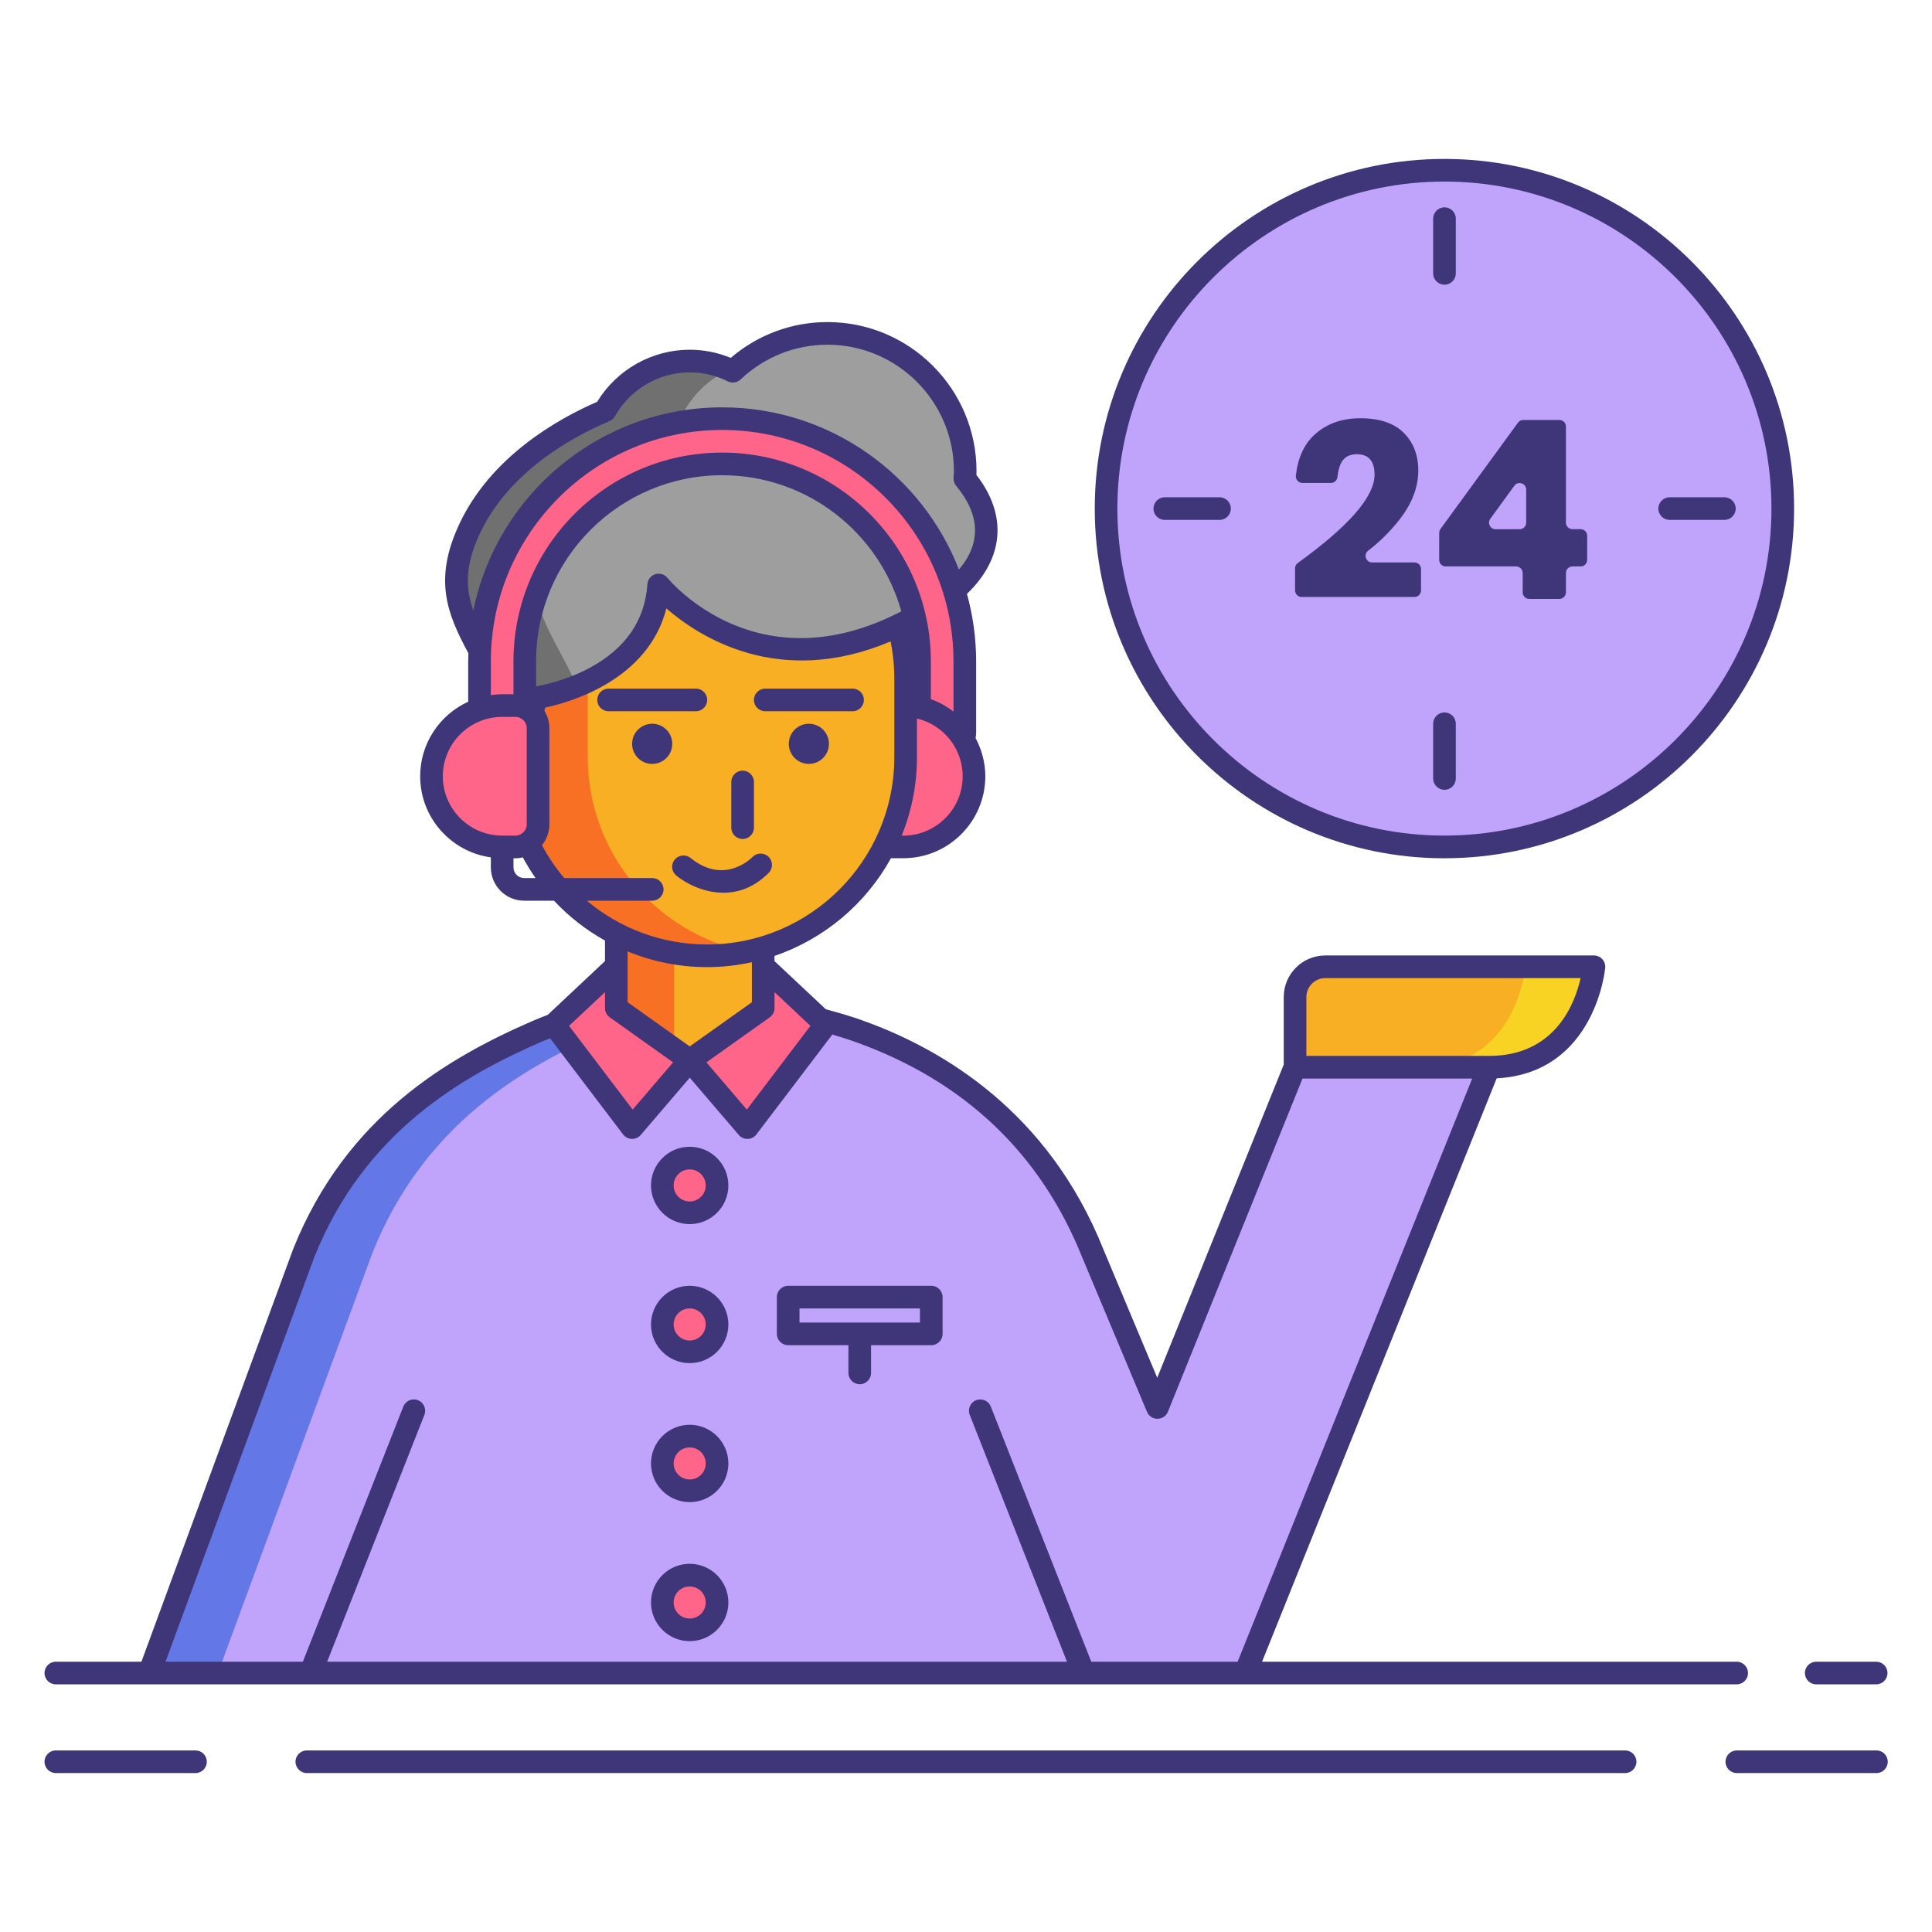 <svg width="50" height="50" viewBox="0 0 50 50" fill="none" xmlns="http://www.w3.org/2000/svg">
<path d="M24.94 19.14C24.689 18.728 24.281 18.424 23.798 18.311C23.663 18.279 23.523 18.261 23.379 18.261H22.449V21.919H23.379C24.389 21.919 25.208 21.1 25.208 20.09C25.208 19.741 25.109 19.417 24.94 19.14Z" fill="#FF6489"/>
<path d="M33.516 27.621V25.804C33.516 25.371 33.866 25.02 34.299 25.02H39.537H41.251C41.251 25.02 41.037 27.621 38.538 27.621H33.516Z" fill="#F8AF23"/>
<path d="M39.537 25.02H39.478C39.478 25.02 39.264 27.621 36.766 27.621H38.539C41.037 27.621 41.251 25.02 41.251 25.02H39.537Z" fill="#F8D323"/>
<path d="M13.899 26.693C11.791 27.61 9.204 29.078 7.864 32.429L3.867 43.298H17.761H18.384H32.231L38.537 27.62H33.514L29.958 36.425L28.282 32.429C26.945 29.088 24.424 27.477 22.264 26.699C22.264 26.699 17.809 24.991 13.899 26.693Z" fill="#C0A3FA"/>
<path d="M36.763 27.62L30.457 43.298H32.23L38.536 27.62H36.763Z" fill="#C0A3FA"/>
<path d="M15.673 26.692C16.673 26.256 17.709 26.045 18.698 25.971C17.243 25.867 15.525 25.985 13.899 26.692C11.791 27.61 9.204 29.078 7.864 32.428L3.867 43.297H5.64L9.637 32.428C10.977 29.078 13.565 27.61 15.673 26.692Z" fill="#6377E7"/>
<path d="M17.85 27.441C16.805 27.441 15.949 27.406 15.949 26.36V24.253C15.949 23.207 16.805 22.352 17.85 22.352C18.896 22.352 19.751 23.207 19.751 24.253V26.36C19.751 27.406 18.896 27.441 17.85 27.441Z" fill="#F8AF23"/>
<path d="M17.447 22.955C17.447 22.763 17.455 22.575 17.468 22.39C16.604 22.569 15.949 23.338 15.949 24.252V26.36C15.949 27.267 16.593 27.414 17.447 27.437V22.955Z" fill="#F87023"/>
<path d="M18.297 24.735C15.47 24.735 13.156 22.422 13.156 19.594V17.561C13.156 14.733 15.47 12.419 18.297 12.419C21.125 12.419 23.438 14.733 23.438 17.561V19.594C23.438 22.422 21.125 24.735 18.297 24.735Z" fill="#F8AF23"/>
<path d="M15.21 19.594V17.561C15.21 15.084 16.984 13.002 19.324 12.523C18.992 12.455 18.649 12.419 18.297 12.419C15.47 12.419 13.156 14.733 13.156 17.561V19.594C13.156 22.422 15.47 24.735 18.297 24.735C18.649 24.735 18.992 24.7 19.324 24.631C16.984 24.152 15.21 22.071 15.21 19.594Z" fill="#F87023"/>
<path d="M16.879 19.77C17.166 19.77 17.398 19.537 17.398 19.25C17.398 18.963 17.166 18.731 16.879 18.731C16.592 18.731 16.359 18.963 16.359 19.25C16.359 19.537 16.592 19.77 16.879 19.77Z" fill="#3F3679"/>
<path d="M20.933 19.77C21.22 19.77 21.453 19.537 21.453 19.25C21.453 18.963 21.22 18.731 20.933 18.731C20.647 18.731 20.414 18.963 20.414 19.25C20.414 19.537 20.647 19.77 20.933 19.77Z" fill="#3F3679"/>
<path d="M37.381 21.919C42.218 21.919 46.138 17.998 46.138 13.162C46.138 8.326 42.218 4.406 37.381 4.406C32.545 4.406 28.625 8.326 28.625 13.162C28.625 17.998 32.545 21.919 37.381 21.919Z" fill="#C0A3FA"/>
<path d="M37.382 4.406C37.035 4.406 36.693 4.428 36.355 4.468C40.707 4.976 44.085 8.674 44.085 13.162C44.085 17.651 40.707 21.348 36.355 21.857C36.693 21.896 37.035 21.919 37.382 21.919C42.219 21.919 46.139 17.998 46.139 13.162C46.139 8.326 42.219 4.406 37.382 4.406Z" fill="#C0A3FA"/>
<path d="M35.573 12.286C35.573 11.932 35.419 11.755 35.113 11.755C34.941 11.755 34.815 11.816 34.735 11.936C34.672 12.032 34.631 12.169 34.612 12.348C34.603 12.434 34.53 12.499 34.444 12.499H33.706C33.602 12.499 33.525 12.407 33.537 12.305C33.59 11.844 33.753 11.491 34.026 11.244C34.337 10.964 34.729 10.824 35.204 10.824C35.7 10.824 36.074 10.949 36.326 11.199C36.578 11.449 36.705 11.775 36.705 12.176C36.705 12.62 36.534 13.055 36.194 13.479C35.962 13.768 35.7 14.027 35.406 14.254C35.279 14.353 35.351 14.556 35.512 14.556H36.606C36.7 14.556 36.776 14.633 36.776 14.726V15.279C36.776 15.373 36.7 15.449 36.606 15.449H33.685C33.592 15.449 33.516 15.373 33.516 15.279V14.708C33.516 14.653 33.543 14.602 33.587 14.57C34.911 13.615 35.573 12.853 35.573 12.286Z" fill="#3F3679"/>
<path d="M37.246 14.49V13.79C37.246 13.754 37.258 13.719 37.279 13.69L39.285 10.939C39.317 10.895 39.368 10.869 39.422 10.869H40.356C40.45 10.869 40.526 10.945 40.526 11.039V13.525C40.526 13.619 40.602 13.695 40.696 13.695H40.906C41 13.695 41.076 13.772 41.076 13.865V14.489C41.076 14.583 41 14.659 40.906 14.659H40.696C40.602 14.659 40.526 14.736 40.526 14.829V15.33C40.526 15.424 40.45 15.5 40.356 15.5H39.577C39.483 15.5 39.407 15.424 39.407 15.33V14.829C39.407 14.735 39.331 14.659 39.237 14.659H37.416C37.322 14.66 37.246 14.584 37.246 14.49ZM39.19 12.572L38.569 13.426C38.487 13.538 38.567 13.696 38.706 13.696H39.328C39.422 13.696 39.498 13.62 39.498 13.526V12.672C39.498 12.507 39.287 12.439 39.19 12.572Z" fill="#3F3679"/>
<path d="M15.952 26.089L17.852 27.441L16.361 29.183L14.336 26.517L15.952 25V26.089Z" fill="#FF6489"/>
<path d="M19.753 26.089L17.852 27.441L19.343 29.183L21.368 26.517L19.753 25V26.089Z" fill="#FF6489"/>
<path d="M17.849 31.388C18.24 31.388 18.557 31.071 18.557 30.68C18.557 30.289 18.24 29.972 17.849 29.972C17.458 29.972 17.141 30.289 17.141 30.68C17.141 31.071 17.458 31.388 17.849 31.388Z" fill="#FF6489"/>
<path d="M17.849 34.985C18.24 34.985 18.557 34.668 18.557 34.277C18.557 33.886 18.24 33.569 17.849 33.569C17.458 33.569 17.141 33.886 17.141 34.277C17.141 34.668 17.458 34.985 17.849 34.985Z" fill="#FF6489"/>
<path d="M17.849 38.583C18.24 38.583 18.557 38.266 18.557 37.874C18.557 37.483 18.24 37.166 17.849 37.166C17.458 37.166 17.141 37.483 17.141 37.874C17.141 38.266 17.458 38.583 17.849 38.583Z" fill="#FF6489"/>
<path d="M17.849 42.18C18.24 42.18 18.557 41.863 18.557 41.472C18.557 41.081 18.24 40.764 17.849 40.764C17.458 40.764 17.141 41.081 17.141 41.472C17.141 41.863 17.458 42.18 17.849 42.18Z" fill="#FF6489"/>
<path d="M24.971 12.385C24.974 12.321 24.98 12.257 24.98 12.192C24.98 10.224 23.385 8.628 21.416 8.628C20.466 8.628 19.606 9.002 18.967 9.607C18.63 9.441 18.253 9.344 17.852 9.344C16.91 9.344 16.09 9.863 15.659 10.63C14.672 11.046 12.952 11.982 12.154 13.686C10.997 16.153 13.188 16.828 13.158 19.269H13.64L13.854 18.061C13.854 18.061 16.873 17.672 17.048 15.14C17.048 15.14 19.794 18.51 24.177 15.666C25.793 14.617 25.822 13.412 24.971 12.385Z" fill="#9E9E9E"/>
<path d="M14.207 13.686C15.006 11.982 16.725 11.047 17.713 10.631C17.975 10.164 18.382 9.79 18.873 9.568C18.56 9.428 18.216 9.345 17.852 9.345C16.91 9.345 16.09 9.864 15.659 10.631C14.672 11.047 12.952 11.982 12.154 13.686C10.997 16.153 13.188 16.828 13.158 19.27H13.64L13.854 18.062C13.854 18.062 14.335 17.999 14.924 17.764C14.38 16.4 13.329 15.559 14.207 13.686Z" fill="#707070"/>
<path d="M24.94 19.14C24.957 19.084 24.969 19.026 24.969 18.965V17.114C24.969 13.652 22.152 10.835 18.69 10.835C15.227 10.835 12.41 13.652 12.41 17.114V18.261C12.41 18.584 12.672 18.847 12.996 18.847C13.32 18.847 13.582 18.584 13.582 18.261V17.114C13.582 14.298 15.873 12.007 18.69 12.007C21.506 12.007 23.797 14.298 23.797 17.114V18.311C24.28 18.424 24.689 18.728 24.94 19.14Z" fill="#FF6489"/>
<path d="M13.337 21.919H12.993C11.983 21.919 11.164 21.1 11.164 20.09C11.164 19.08 11.983 18.261 12.993 18.261H13.337C13.661 18.261 13.923 18.523 13.923 18.847V21.333C13.923 21.657 13.661 21.919 13.337 21.919Z" fill="#FF6489"/>
<path d="M5.059 45.301H1.445C1.283 45.301 1.152 45.432 1.152 45.594C1.152 45.756 1.283 45.887 1.445 45.887H5.059C5.221 45.887 5.352 45.756 5.352 45.594C5.352 45.432 5.22 45.301 5.059 45.301Z" fill="#3F3679"/>
<path d="M48.562 45.301H44.949C44.787 45.301 44.656 45.432 44.656 45.594C44.656 45.756 44.787 45.887 44.949 45.887H48.562C48.724 45.887 48.855 45.756 48.855 45.594C48.855 45.432 48.724 45.301 48.562 45.301Z" fill="#3F3679"/>
<path d="M42.057 45.301H7.941C7.779 45.301 7.648 45.432 7.648 45.594C7.648 45.756 7.779 45.887 7.941 45.887H42.057C42.219 45.887 42.35 45.756 42.35 45.594C42.35 45.432 42.219 45.301 42.057 45.301Z" fill="#3F3679"/>
<path d="M47.004 43.591H48.556C48.717 43.591 48.848 43.46 48.848 43.298C48.848 43.136 48.717 43.005 48.556 43.005H47.004C46.842 43.005 46.711 43.136 46.711 43.298C46.711 43.46 46.842 43.591 47.004 43.591Z" fill="#3F3679"/>
<path d="M1.445 43.591H3.864H8.036H8.037H8.037H28.042H28.043H28.043H32.228H44.945C45.107 43.591 45.238 43.46 45.238 43.298C45.238 43.136 45.107 43.005 44.945 43.005H32.662L38.734 27.907C41.287 27.774 41.541 25.072 41.543 25.044C41.55 24.962 41.522 24.882 41.467 24.822C41.411 24.761 41.333 24.727 41.251 24.727H34.299C33.706 24.727 33.223 25.21 33.223 25.803V27.551L29.949 35.656L28.55 32.32C27.133 28.777 24.401 27.158 22.365 26.425C22.351 26.42 22.034 26.299 21.497 26.153L21.379 26.121C21.377 26.12 21.375 26.121 21.373 26.12L20.044 24.873V24.739C21.335 24.299 22.408 23.389 23.058 22.211H23.378C24.548 22.211 25.5 21.259 25.5 20.089C25.5 19.744 25.41 19.406 25.248 19.101C25.256 19.055 25.262 19.009 25.262 18.964V17.114C25.262 16.51 25.178 15.926 25.025 15.37C25.986 14.444 26.076 13.332 25.269 12.29C25.271 12.258 25.272 12.225 25.272 12.192C25.272 10.065 23.542 8.335 21.415 8.335C20.493 8.335 19.611 8.662 18.912 9.262C18.573 9.122 18.217 9.051 17.851 9.051C16.872 9.051 15.963 9.565 15.454 10.399C14.435 10.841 12.706 11.814 11.887 13.562C11.214 14.998 11.572 15.88 12.11 16.884C12.113 16.89 12.118 16.895 12.122 16.901C12.12 16.972 12.117 17.043 12.117 17.114V18.16C11.385 18.495 10.874 19.233 10.874 20.09C10.874 21.16 11.671 22.045 12.703 22.189V22.448C12.703 22.923 13.089 23.31 13.565 23.31H14.337C14.723 23.723 15.169 24.069 15.657 24.342V24.873L14.176 26.264C14.043 26.314 13.911 26.367 13.779 26.424C11.619 27.364 8.963 28.884 7.586 32.328L3.66 43.005H1.445C1.283 43.005 1.152 43.136 1.152 43.298C1.152 43.46 1.283 43.591 1.445 43.591ZM33.809 25.803C33.809 25.533 34.029 25.313 34.299 25.313H40.906C40.764 25.953 40.258 27.327 38.538 27.327H38.534H33.809V25.803H33.809ZM19.922 26.328C19.999 26.273 20.045 26.184 20.045 26.089V25.677L20.974 26.549L19.328 28.716L18.282 27.494L19.922 26.328ZM13.874 17.762V17.114C13.874 14.459 16.034 12.299 18.689 12.299C20.896 12.299 22.76 13.792 23.326 15.821C19.631 17.743 17.369 15.071 17.274 14.955C17.198 14.862 17.073 14.825 16.958 14.861C16.844 14.898 16.763 15 16.755 15.12C16.69 16.058 16.187 16.786 15.261 17.284C14.658 17.609 14.059 17.73 13.874 17.762ZM23.378 21.626H23.336C23.59 20.998 23.731 20.313 23.731 19.595V18.596C24.127 18.689 24.476 18.943 24.689 19.292C24.836 19.534 24.914 19.81 24.914 20.09C24.914 20.936 24.225 21.626 23.378 21.626ZM12.418 13.81C13.178 12.187 14.846 11.291 15.772 10.9C15.832 10.875 15.882 10.831 15.914 10.774C16.307 10.073 17.05 9.637 17.851 9.637C18.193 9.637 18.525 9.716 18.835 9.87C18.946 9.925 19.078 9.905 19.167 9.82C19.779 9.24 20.578 8.921 21.415 8.921C23.219 8.921 24.687 10.389 24.687 12.192C24.687 12.23 24.684 12.268 24.681 12.306L24.677 12.37C24.673 12.443 24.698 12.516 24.744 12.572C25.372 13.329 25.395 14.057 24.817 14.74C23.863 12.286 21.477 10.542 18.689 10.542C15.516 10.542 12.861 12.802 12.25 15.798C12.044 15.216 12.032 14.634 12.418 13.81ZM12.703 17.114C12.703 13.813 15.388 11.127 18.689 11.127C21.99 11.127 24.676 13.813 24.676 17.114V18.417C24.499 18.279 24.301 18.169 24.09 18.093V17.114C24.09 14.136 21.667 11.713 18.689 11.713C15.711 11.713 13.289 14.136 13.289 17.114V17.967H12.995C12.896 17.967 12.798 17.977 12.703 17.99V17.114ZM11.46 20.09C11.46 19.243 12.149 18.553 12.996 18.553H13.339C13.501 18.553 13.632 18.685 13.632 18.846V21.332C13.632 21.494 13.501 21.625 13.339 21.625H12.996C12.149 21.626 11.46 20.936 11.46 20.09ZM13.565 22.724C13.412 22.724 13.289 22.6 13.289 22.448V22.212H13.339C13.405 22.212 13.469 22.203 13.53 22.189C13.632 22.375 13.741 22.554 13.86 22.724H13.565ZM16.88 22.724H14.602C14.384 22.465 14.19 22.182 14.026 21.875C14.144 21.725 14.218 21.538 14.218 21.333V18.846C14.218 18.681 14.17 18.529 14.091 18.397L14.105 18.313C14.77 18.172 16.771 17.599 17.246 15.746C18.095 16.484 20.167 17.82 23.048 16.6C23.112 16.915 23.145 17.237 23.145 17.561V19.595C23.145 22.268 20.971 24.443 18.297 24.443C17.136 24.443 16.044 24.03 15.188 23.31H16.879C17.041 23.31 17.172 23.179 17.172 23.017C17.172 22.855 17.041 22.724 16.88 22.724ZM18.297 25.029C18.696 25.029 19.084 24.984 19.459 24.902V25V25.494V25.938L17.851 27.081L16.243 25.938V25.39V25V24.623C16.883 24.885 17.578 25.029 18.297 25.029ZM15.657 25.677V26.089C15.657 26.184 15.703 26.273 15.78 26.328L17.42 27.494L16.373 28.716L14.727 26.549L15.657 25.677ZM8.133 32.538C9.428 29.3 11.955 27.857 14.013 26.961C14.087 26.929 14.161 26.901 14.236 26.871L16.126 29.36C16.18 29.43 16.262 29.473 16.351 29.475H16.359C16.445 29.475 16.526 29.438 16.582 29.373L17.851 27.891L19.12 29.373C19.175 29.438 19.257 29.475 19.342 29.475H19.351C19.439 29.473 19.522 29.43 19.575 29.36L21.54 26.774C21.926 26.886 22.154 26.972 22.161 26.974C24.967 27.984 26.934 29.856 28.008 32.542L29.684 36.538C29.73 36.648 29.836 36.718 29.954 36.718H29.956C30.075 36.717 30.181 36.645 30.226 36.535L33.709 27.913H38.1L32.03 43.005H28.242L25.642 36.402C25.583 36.252 25.413 36.178 25.262 36.237C25.112 36.296 25.038 36.466 25.097 36.617L27.613 43.005H8.467L10.983 36.617C11.042 36.466 10.968 36.296 10.817 36.237C10.667 36.178 10.497 36.252 10.438 36.402L7.838 43.005H4.284L8.133 32.538Z" fill="#3F3679"/>
<path d="M19.219 21.713C19.381 21.713 19.512 21.582 19.512 21.42V20.238C19.512 20.076 19.381 19.945 19.219 19.945C19.057 19.945 18.926 20.076 18.926 20.238V21.42C18.926 21.582 19.057 21.713 19.219 21.713Z" fill="#3F3679"/>
<path d="M18.302 18.114C18.302 17.952 18.171 17.821 18.009 17.821H15.75C15.588 17.821 15.457 17.952 15.457 18.114C15.457 18.276 15.588 18.407 15.75 18.407H18.009C18.171 18.407 18.302 18.276 18.302 18.114Z" fill="#3F3679"/>
<path d="M19.805 18.407H22.064C22.226 18.407 22.357 18.276 22.357 18.114C22.357 17.952 22.226 17.821 22.064 17.821H19.805C19.643 17.821 19.512 17.952 19.512 18.114C19.512 18.276 19.643 18.407 19.805 18.407Z" fill="#3F3679"/>
<path d="M17.461 22.247C17.358 22.372 17.377 22.557 17.502 22.659C17.755 22.867 18.212 23.104 18.722 23.104C19.105 23.104 19.517 22.97 19.894 22.589C20.008 22.474 20.006 22.288 19.891 22.174C19.776 22.061 19.59 22.062 19.477 22.177C19.402 22.252 18.725 22.893 17.872 22.205C17.747 22.104 17.564 22.122 17.461 22.247Z" fill="#3F3679"/>
<path d="M37.381 22.212C42.371 22.212 46.431 18.152 46.431 13.162C46.431 8.172 42.371 4.113 37.381 4.113C32.392 4.113 28.332 8.172 28.332 13.162C28.332 18.152 32.392 22.212 37.381 22.212ZM37.381 4.699C42.048 4.699 45.845 8.495 45.845 13.162C45.845 17.829 42.048 21.625 37.381 21.625C32.715 21.625 28.918 17.829 28.918 13.162C28.918 8.495 32.715 4.699 37.381 4.699Z" fill="#3F3679"/>
<path d="M37.383 7.368C37.545 7.368 37.676 7.237 37.676 7.075V5.659C37.676 5.497 37.545 5.366 37.383 5.366C37.221 5.366 37.09 5.497 37.09 5.659V7.075C37.09 7.237 37.221 7.368 37.383 7.368Z" fill="#3F3679"/>
<path d="M37.383 20.44C37.545 20.44 37.676 20.309 37.676 20.147V18.731C37.676 18.569 37.545 18.438 37.383 18.438C37.221 18.438 37.09 18.569 37.09 18.731V20.147C37.09 20.309 37.221 20.44 37.383 20.44Z" fill="#3F3679"/>
<path d="M43.211 13.455H44.627C44.789 13.455 44.92 13.324 44.92 13.162C44.92 13 44.789 12.869 44.627 12.869H43.211C43.049 12.869 42.918 13 42.918 13.162C42.918 13.324 43.049 13.455 43.211 13.455Z" fill="#3F3679"/>
<path d="M31.854 13.162C31.854 13 31.723 12.869 31.561 12.869H30.145C29.983 12.869 29.852 13 29.852 13.162C29.852 13.324 29.983 13.455 30.145 13.455H31.561C31.723 13.455 31.854 13.324 31.854 13.162Z" fill="#3F3679"/>
<path d="M17.849 31.68C18.401 31.68 18.85 31.231 18.85 30.679C18.85 30.127 18.401 29.678 17.849 29.678C17.297 29.678 16.848 30.127 16.848 30.679C16.848 31.231 17.297 31.68 17.849 31.68ZM17.849 30.264C18.078 30.264 18.264 30.45 18.264 30.679C18.264 30.908 18.078 31.094 17.849 31.094C17.62 31.094 17.434 30.908 17.434 30.679C17.434 30.45 17.62 30.264 17.849 30.264Z" fill="#3F3679"/>
<path d="M17.849 35.278C18.401 35.278 18.85 34.829 18.85 34.277C18.85 33.725 18.401 33.276 17.849 33.276C17.297 33.276 16.848 33.725 16.848 34.277C16.848 34.829 17.297 35.278 17.849 35.278ZM17.849 33.862C18.078 33.862 18.264 34.048 18.264 34.277C18.264 34.506 18.078 34.692 17.849 34.692C17.62 34.692 17.434 34.506 17.434 34.277C17.434 34.048 17.62 33.862 17.849 33.862Z" fill="#3F3679"/>
<path d="M17.849 38.875C18.401 38.875 18.85 38.426 18.85 37.874C18.85 37.322 18.401 36.873 17.849 36.873C17.297 36.873 16.848 37.322 16.848 37.874C16.848 38.426 17.297 38.875 17.849 38.875ZM17.849 37.459C18.078 37.459 18.264 37.645 18.264 37.874C18.264 38.103 18.078 38.289 17.849 38.289C17.62 38.289 17.434 38.103 17.434 37.874C17.434 37.645 17.62 37.459 17.849 37.459Z" fill="#3F3679"/>
<path d="M17.849 42.473C18.401 42.473 18.85 42.024 18.85 41.472C18.85 40.92 18.401 40.471 17.849 40.471C17.297 40.471 16.848 40.92 16.848 41.472C16.848 42.024 17.297 42.473 17.849 42.473ZM17.849 41.057C18.078 41.057 18.264 41.243 18.264 41.472C18.264 41.701 18.078 41.887 17.849 41.887C17.62 41.887 17.434 41.701 17.434 41.472C17.434 41.243 17.62 41.057 17.849 41.057Z" fill="#3F3679"/>
<path d="M20.398 34.814H21.957V35.531C21.957 35.693 22.088 35.824 22.25 35.824C22.412 35.824 22.543 35.693 22.543 35.531V34.814H24.101C24.263 34.814 24.394 34.683 24.394 34.521V33.569C24.394 33.407 24.263 33.276 24.101 33.276H20.398C20.236 33.276 20.105 33.407 20.105 33.569V34.521C20.105 34.683 20.236 34.814 20.398 34.814ZM20.691 33.862H23.808V34.228H20.691V33.862Z" fill="#3F3679"/>
</svg>
